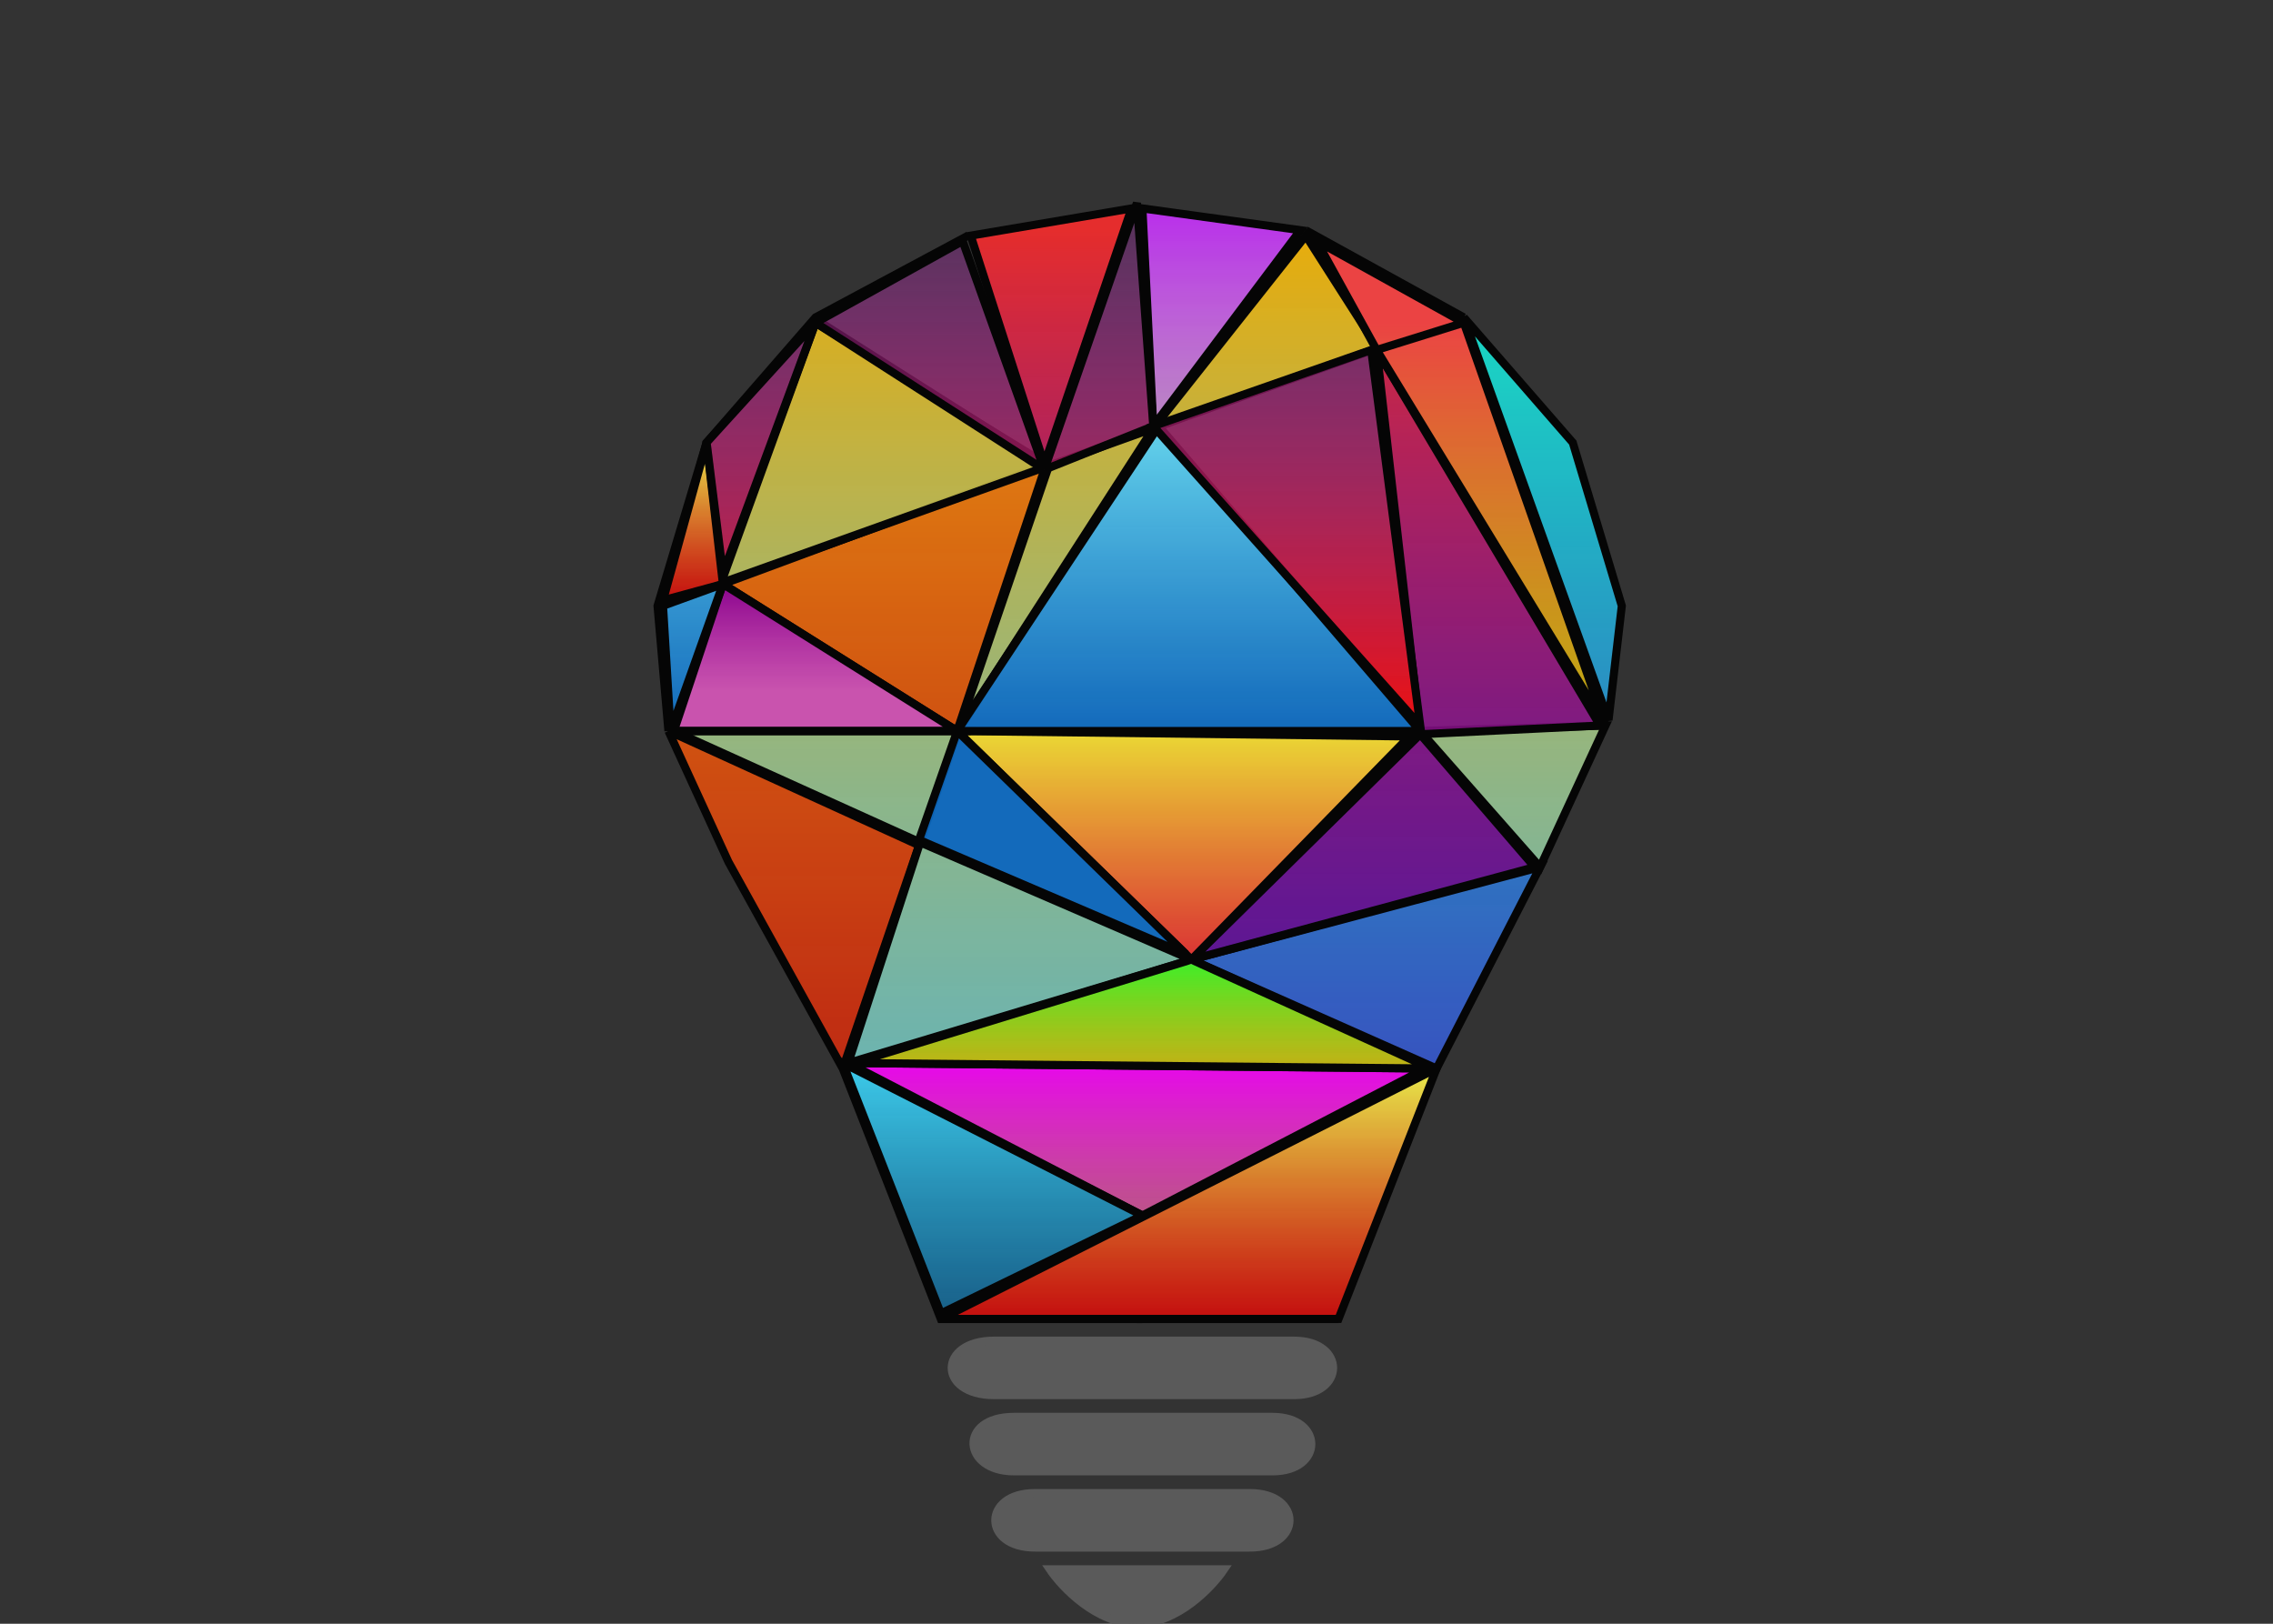<svg width="280" height="200" viewBox="0 0 280 200" fill="none" xmlns="http://www.w3.org/2000/svg">
<rect x="0" y="0" width="280" height="200" fill="#333333" stroke="none"/>
<g clip-path="url(#clip0)">
<g opacity="0.9">
<path d="M159.397 165.134H122.459C115.5 165.134 115.497 171.839 122.459 171.839H159.397C165.821 171.839 165.821 165.134 159.397 165.134Z" fill="#5E5E5E" stroke="#5E5E5E"/>
<path d="M150.793 193.295H129.318C130.825 195.53 135.083 200 140.056 200C145.029 200 149.286 195.53 150.793 193.295Z" fill="#5E5E5E" stroke="#5E5E5E"/>
<path d="M199.782 74.63L198.145 88.697L180.321 39.094L193.743 54.515L199.782 74.63Z" fill="url(#paint0_linear)"/>
<path d="M189.716 106.801L176.965 131.609L146.767 118.199L189.716 106.801Z" fill="url(#paint1_linear)"/>
<path d="M140.056 162.465H164.886M180.321 39.094L193.743 54.515L199.782 74.63L198.145 88.697L180.321 39.094ZM180.321 39.094L160.859 28.366M176.965 131.609L189.716 106.801L146.767 118.199L176.965 131.609Z" stroke="black"/>
<path d="M82.342 90.038L89.724 106.143L96.771 118.883L103.817 131.622L113.212 104.119L117.91 90.038L128.871 57.184L89.053 71.935L117.91 90.038L113.212 104.119L82.342 90.038Z" fill="url(#paint2_linear)"/>
<path d="M140.727 162.465H115.897L109.857 147.031L103.817 131.622M103.817 131.622L96.771 118.883L89.724 106.143L82.342 90.038M103.817 131.622L113.212 104.119M82.342 90.038L81 74.63L87.04 54.515L100.462 39.094L119.252 29.023M82.342 90.038L113.212 104.119M139.385 25.671L128.871 57.184M113.212 104.119L117.91 90.038M128.871 57.184L89.053 71.935L117.91 90.038M128.871 57.184L117.91 90.038" stroke="black"/>
<path d="M139.385 25.671L140.056 25.684H140.727" stroke="black" stroke-width="0.86"/>
<path d="M153.979 183.908H127.476C120.984 183.908 120.985 190.613 127.476 190.613H153.979C160.469 190.613 160.469 183.908 153.979 183.908Z" fill="#5E5E5E" stroke="#5E5E5E"/>
<path d="M156.754 174.521H124.901C118.001 174.521 118.531 181.226 124.901 181.226H156.754C163.123 181.226 163.123 174.521 156.754 174.521Z" fill="#5E5E5E" stroke="#5E5E5E"/>
<path d="M118.037 90.038L113.345 103.756L146.767 118.199L104.488 130.939L113.345 103.756L83.013 90.038H118.037L129.213 57.366L88.821 71.819L100.462 39.751L129.213 57.366L142.069 52.767L160.859 29.023L169.708 42.877L142.069 52.767L118.037 90.038Z" fill="url(#paint3_linear)"/>
<path d="M174.952 90.038L197.769 89.368L189.716 106.801L174.952 90.038Z" fill="url(#paint4_linear)"/>
<path d="M129.213 57.366L100.462 39.751L88.821 71.819L129.213 57.366ZM129.213 57.366L142.069 52.767M129.213 57.366L118.037 90.038M118.037 90.038L113.345 103.756M118.037 90.038H83.013L113.345 103.756M118.037 90.038L142.069 52.767M113.345 103.756L104.488 130.939L146.767 118.199L113.345 103.756ZM142.069 52.767L169.708 42.877L160.859 29.023L142.069 52.767ZM197.769 89.368L174.952 90.038L189.716 106.801L197.769 89.368Z" stroke="black"/>
<path d="M128.649 57.184L119.577 29.023L139.386 25.671L128.649 57.184Z" fill="url(#paint5_linear)"/>
<path d="M174.954 90.442L189.047 106.801L146.768 118.199L174.954 90.442L169.585 43.103L197.1 89.368L174.954 90.442Z" fill="url(#paint6_linear)"/>
<path d="M174.954 90.442L189.047 106.801L146.768 118.199L174.954 90.442ZM174.954 90.442L197.1 89.368L169.585 43.103L174.954 90.442ZM119.577 29.023L128.649 57.184L139.386 25.671L119.577 29.023Z" stroke="black"/>
<path d="M176.965 131.609L115.897 162.452H164.886L176.965 131.609Z" fill="url(#paint7_linear)" stroke="black"/>
<path d="M140.727 149.713L104.488 130.939L175.623 131.609L140.727 149.713Z" fill="url(#paint8_linear)" stroke="black"/>
<path d="M101.133 39.751L128.647 57.184" stroke="black"/>
<path d="M89.053 71.935L87.04 54.502L81.671 73.946L89.053 71.935Z" fill="url(#paint9_linear)" stroke="black"/>
<path d="M146.767 118.199L173.61 90.709L117.91 90.038L146.767 118.199Z" fill="url(#paint10_linear)" stroke="black"/>
<path d="M142.069 52.49L160.188 28.352L140.727 25.671L142.069 52.49Z" fill="url(#paint11_linear)" stroke="black"/>
<path d="M180.321 39.751L197.769 89.368L169.583 43.103L162.202 29.694L180.321 39.751Z" fill="url(#paint12_linear)"/>
<path d="M169.583 43.103L180.321 39.751M169.583 43.103L197.769 89.368L180.321 39.751M169.583 43.103L162.202 29.694L180.321 39.751" stroke="black"/>
<path d="M83.013 90.038L89.051 71.935L117.908 90.038H83.013Z" fill="url(#paint13_linear)" stroke="black"/>
<path d="M117.91 90.038L142.74 52.49L174.952 90.038H117.91L146.095 117.529L113.212 103.448L117.91 90.038H82.606L81.671 74.617L89.053 71.935L82.606 90.038H117.91Z" fill="url(#paint14_linear)"/>
<path d="M117.91 90.038L142.74 52.49L174.952 90.038H117.91ZM117.91 90.038H82.606M117.91 90.038L113.212 103.448L146.095 117.529L117.91 90.038ZM82.606 90.038L89.053 71.935L81.671 74.617L82.606 90.038Z" stroke="black"/>
<path d="M140.727 149.713L103.817 130.939L115.897 161.782L140.727 149.713Z" fill="url(#paint15_linear)" stroke="black"/>
<path d="M176.294 131.609L146.767 118.199L105.159 130.939L176.294 131.609Z" fill="url(#paint16_linear)" stroke="black"/>
<path d="M89.053 70.594L87.04 54.502L100.462 39.751L118.581 29.694L128.647 57.854L140.056 25L142.069 52.49L168.912 43.103L174.952 89.368L142.069 52.49L128.647 57.854L100.462 39.751L89.053 70.594Z" fill="url(#paint17_linear)"/>
<path d="M100.462 39.751L87.04 54.502L89.053 70.594L100.462 39.751ZM100.462 39.751L118.581 29.694L128.647 57.854M100.462 39.751L128.647 57.854M128.647 57.854L140.056 25L142.069 52.49M128.647 57.854L142.069 52.49M142.069 52.49L168.912 43.103L174.952 89.368L142.069 52.49Z" stroke="black"/>
</g>
</g>
<defs>
<linearGradient id="paint0_linear" x1="169.919" y1="28.366" x2="169.919" y2="162.465" gradientUnits="userSpaceOnUse">
<stop stop-color="#11FFD4"/>
<stop offset="0.99" stop-color="#4333FF" stop-opacity="0.74"/>
</linearGradient>
<linearGradient id="paint1_linear" x1="169.919" y1="28.366" x2="169.919" y2="162.465" gradientUnits="userSpaceOnUse">
<stop stop-color="#11FFD4"/>
<stop offset="0.99" stop-color="#4333FF" stop-opacity="0.74"/>
</linearGradient>
<linearGradient id="paint2_linear" x1="110.863" y1="25.671" x2="110.863" y2="162.465" gradientUnits="userSpaceOnUse">
<stop stop-color="#FFAD0E"/>
<stop offset="1" stop-color="#FF0000" stop-opacity="0.69"/>
</linearGradient>
<linearGradient id="paint3_linear" x1="140.727" y1="26.341" x2="140.727" y2="130.939" gradientUnits="userSpaceOnUse">
<stop stop-color="#FFB800"/>
<stop offset="1" stop-color="#8DFFF8" stop-opacity="0.7"/>
</linearGradient>
<linearGradient id="paint4_linear" x1="140.727" y1="26.341" x2="140.727" y2="130.939" gradientUnits="userSpaceOnUse">
<stop stop-color="#FFB800"/>
<stop offset="1" stop-color="#8DFFF8" stop-opacity="0.7"/>
</linearGradient>
<linearGradient id="paint5_linear" x1="155.155" y1="28.352" x2="155.155" y2="118.199" gradientUnits="userSpaceOnUse">
<stop stop-color="#F82C2C"/>
<stop offset="1" stop-color="#7E00E0" stop-opacity="0.62"/>
</linearGradient>
<linearGradient id="paint6_linear" x1="155.155" y1="28.352" x2="155.155" y2="118.199" gradientUnits="userSpaceOnUse">
<stop stop-color="#F82C2C"/>
<stop offset="1" stop-color="#7E00E0" stop-opacity="0.62"/>
</linearGradient>
<linearGradient id="paint7_linear" x1="146.431" y1="131.609" x2="146.431" y2="162.452" gradientUnits="userSpaceOnUse">
<stop stop-color="#FBFF4D"/>
<stop offset="1" stop-color="#FF0000" stop-opacity="0.79"/>
</linearGradient>
<linearGradient id="paint8_linear" x1="140.056" y1="130.939" x2="140.056" y2="149.713" gradientUnits="userSpaceOnUse">
<stop stop-color="#FA02FF"/>
<stop offset="0.969" stop-color="#FF60B6" stop-opacity="0.75"/>
</linearGradient>
<linearGradient id="paint9_linear" x1="85.362" y1="54.502" x2="85.362" y2="73.946" gradientUnits="userSpaceOnUse">
<stop stop-color="#FBFF4D"/>
<stop offset="0" stop-color="#FBFF4D"/>
<stop offset="1" stop-color="#FF0000" stop-opacity="0.79"/>
</linearGradient>
<linearGradient id="paint10_linear" x1="146.767" y1="90.038" x2="146.767" y2="118.199" gradientUnits="userSpaceOnUse">
<stop stop-color="#FFEB34"/>
<stop offset="1" stop-color="#FF3434" stop-opacity="0.91"/>
</linearGradient>
<linearGradient id="paint11_linear" x1="150.458" y1="25.671" x2="150.458" y2="52.49" gradientUnits="userSpaceOnUse">
<stop stop-color="#C82DFF"/>
<stop offset="1" stop-color="#F3AAFF" stop-opacity="0.78"/>
<stop offset="1" stop-color="#F3AAFF" stop-opacity="0.78"/>
</linearGradient>
<linearGradient id="paint12_linear" x1="184.012" y1="39.751" x2="184.012" y2="90.038" gradientUnits="userSpaceOnUse">
<stop stop-color="#FF4545"/>
<stop offset="1" stop-color="#FFE600" stop-opacity="0.75"/>
</linearGradient>
<linearGradient id="paint13_linear" x1="100.126" y1="71.935" x2="100.126" y2="90.038" gradientUnits="userSpaceOnUse">
<stop stop-color="#950098"/>
<stop offset="0.724" stop-color="#FF5EDB" stop-opacity="0.81"/>
</linearGradient>
<linearGradient id="paint14_linear" x1="146.431" y1="52.49" x2="146.431" y2="90.038" gradientUnits="userSpaceOnUse">
<stop stop-color="#69E4FF"/>
<stop offset="1" stop-color="#097CE7" stop-opacity="0.84"/>
</linearGradient>
<linearGradient id="paint15_linear" x1="122.272" y1="130.939" x2="122.272" y2="161.782" gradientUnits="userSpaceOnUse">
<stop stop-color="#3EDCFF"/>
<stop offset="1" stop-color="#0C77B3" stop-opacity="0.75"/>
</linearGradient>
<linearGradient id="paint16_linear" x1="140.727" y1="118.87" x2="140.727" y2="131.609" gradientUnits="userSpaceOnUse">
<stop stop-color="#72FF4F"/>
<stop offset="0" stop-color="#45FF26"/>
<stop offset="1" stop-color="#FFE609" stop-opacity="0.78"/>
</linearGradient>
<linearGradient id="paint17_linear" x1="130.996" y1="25" x2="130.996" y2="89.368" gradientUnits="userSpaceOnUse">
<stop stop-color="#E233FF" stop-opacity="0.2"/>
<stop offset="1" stop-color="#FF0C0C"/>
</linearGradient>
<clipPath id="clip0">
<rect width="280" height="200" fill="white"/>
</clipPath>
</defs>
</svg>
